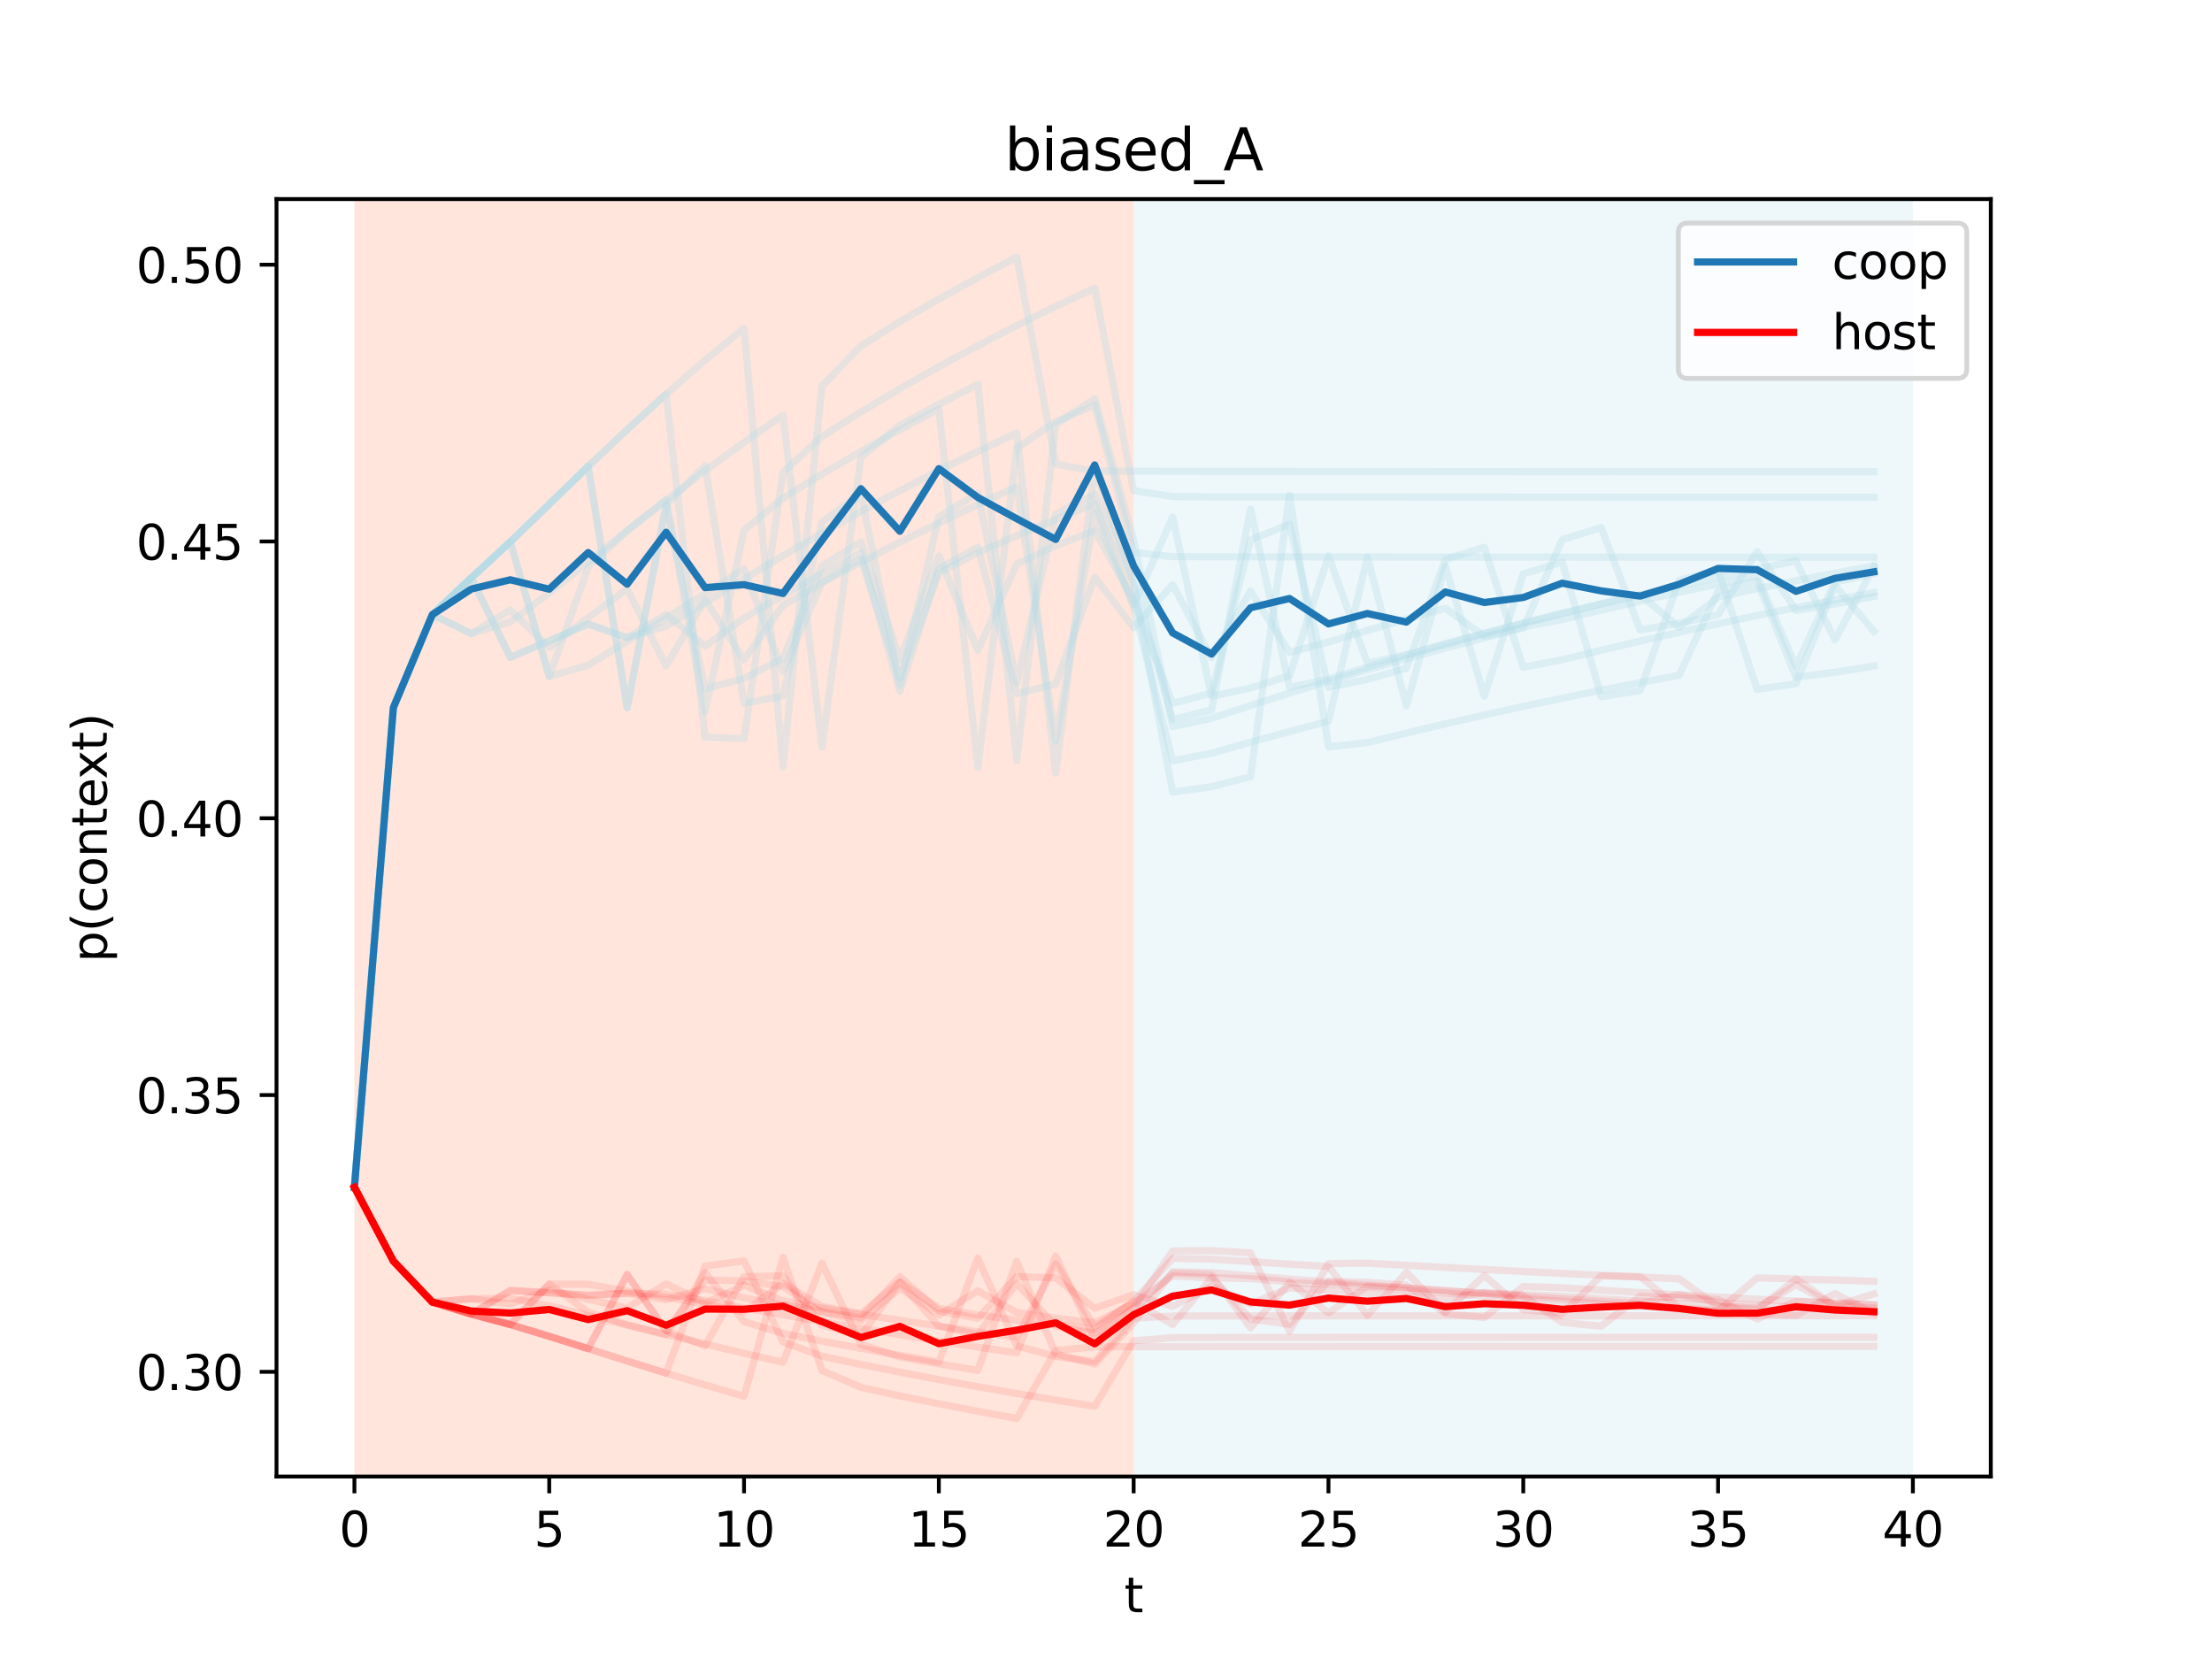 <?xml version="1.0" encoding="utf-8" standalone="no"?>
<!DOCTYPE svg PUBLIC "-//W3C//DTD SVG 1.1//EN"
  "http://www.w3.org/Graphics/SVG/1.1/DTD/svg11.dtd">
<svg height="345.6pt" version="1.1" viewBox="0 0 460.8 345.6" width="460.8pt" xmlns="http://www.w3.org/2000/svg" xmlns:xlink="http://www.w3.org/1999/xlink">
 <defs>
  <style type="text/css">*{stroke-linecap:butt;stroke-linejoin:round;}</style>
 </defs>
 <g id="figure_1">
  <g id="patch_1">
   <path d="M 0 345.6 
L 460.8 345.6 
L 460.8 0 
L 0 0 
z
" style="fill:#ffffff;"/>
  </g>
  <g id="axes_1">
   <g id="patch_2">
    <path d="M 57.6 307.584 
L 414.72 307.584 
L 414.72 41.472 
L 57.6 41.472 
z
" style="fill:#ffffff;"/>
   </g>
   <g id="patch_3">
    <path clip-path="url(#p79b28ea361)" d="M 73.833 307.584 
L 73.833 41.472 
L 236.16 41.472 
L 236.16 307.584 
z
" style="fill:#ff7f50;opacity:0.2;"/>
   </g>
   <g id="patch_4">
    <path clip-path="url(#p79b28ea361)" d="M 236.16 307.584 
L 236.16 41.472 
L 398.487 41.472 
L 398.487 307.584 
z
" style="fill:#add8e6;opacity:0.2;"/>
   </g>
   <g id="matplotlib.axis_1">
    <g id="xtick_1">
     <g id="line2d_1">
      <defs>
       <path d="M 0 0 
L 0 3.5 
" id="mce3bf2ffc1" style="stroke:#000000;stroke-width:0.8;"/>
      </defs>
      <g>
       <use style="stroke:#000000;stroke-width:0.8;" x="73.833" xlink:href="#mce3bf2ffc1" y="307.584"/>
      </g>
     </g>
     <g id="text_1">
      <!-- 0 -->
      <g transform="translate(70.651 322.182)scale(0.1 -0.1)">
       <defs>
        <path d="M 2034 4250 
Q 1547 4250 1301 3770 
Q 1056 3291 1056 2328 
Q 1056 1369 1301 889 
Q 1547 409 2034 409 
Q 2525 409 2770 889 
Q 3016 1369 3016 2328 
Q 3016 3291 2770 3770 
Q 2525 4250 2034 4250 
z
M 2034 4750 
Q 2819 4750 3233 4129 
Q 3647 3509 3647 2328 
Q 3647 1150 3233 529 
Q 2819 -91 2034 -91 
Q 1250 -91 836 529 
Q 422 1150 422 2328 
Q 422 3509 836 4129 
Q 1250 4750 2034 4750 
z
" id="DejaVuSans-30" transform="scale(0.016)"/>
       </defs>
       <use xlink:href="#DejaVuSans-30"/>
      </g>
     </g>
    </g>
    <g id="xtick_2">
     <g id="line2d_2">
      <g>
       <use style="stroke:#000000;stroke-width:0.8;" x="114.415" xlink:href="#mce3bf2ffc1" y="307.584"/>
      </g>
     </g>
     <g id="text_2">
      <!-- 5 -->
      <g transform="translate(111.233 322.182)scale(0.1 -0.1)">
       <defs>
        <path d="M 691 4666 
L 3169 4666 
L 3169 4134 
L 1269 4134 
L 1269 2991 
Q 1406 3038 1543 3061 
Q 1681 3084 1819 3084 
Q 2600 3084 3056 2656 
Q 3513 2228 3513 1497 
Q 3513 744 3044 326 
Q 2575 -91 1722 -91 
Q 1428 -91 1123 -41 
Q 819 9 494 109 
L 494 744 
Q 775 591 1075 516 
Q 1375 441 1709 441 
Q 2250 441 2565 725 
Q 2881 1009 2881 1497 
Q 2881 1984 2565 2268 
Q 2250 2553 1709 2553 
Q 1456 2553 1204 2497 
Q 953 2441 691 2322 
L 691 4666 
z
" id="DejaVuSans-35" transform="scale(0.016)"/>
       </defs>
       <use xlink:href="#DejaVuSans-35"/>
      </g>
     </g>
    </g>
    <g id="xtick_3">
     <g id="line2d_3">
      <g>
       <use style="stroke:#000000;stroke-width:0.8;" x="154.996" xlink:href="#mce3bf2ffc1" y="307.584"/>
      </g>
     </g>
     <g id="text_3">
      <!-- 10 -->
      <g transform="translate(148.634 322.182)scale(0.1 -0.1)">
       <defs>
        <path d="M 794 531 
L 1825 531 
L 1825 4091 
L 703 3866 
L 703 4441 
L 1819 4666 
L 2450 4666 
L 2450 531 
L 3481 531 
L 3481 0 
L 794 0 
L 794 531 
z
" id="DejaVuSans-31" transform="scale(0.016)"/>
       </defs>
       <use xlink:href="#DejaVuSans-31"/>
       <use x="63.623" xlink:href="#DejaVuSans-30"/>
      </g>
     </g>
    </g>
    <g id="xtick_4">
     <g id="line2d_4">
      <g>
       <use style="stroke:#000000;stroke-width:0.8;" x="195.578" xlink:href="#mce3bf2ffc1" y="307.584"/>
      </g>
     </g>
     <g id="text_4">
      <!-- 15 -->
      <g transform="translate(189.216 322.182)scale(0.1 -0.1)">
       <use xlink:href="#DejaVuSans-31"/>
       <use x="63.623" xlink:href="#DejaVuSans-35"/>
      </g>
     </g>
    </g>
    <g id="xtick_5">
     <g id="line2d_5">
      <g>
       <use style="stroke:#000000;stroke-width:0.8;" x="236.16" xlink:href="#mce3bf2ffc1" y="307.584"/>
      </g>
     </g>
     <g id="text_5">
      <!-- 20 -->
      <g transform="translate(229.798 322.182)scale(0.1 -0.1)">
       <defs>
        <path d="M 1228 531 
L 3431 531 
L 3431 0 
L 469 0 
L 469 531 
Q 828 903 1448 1529 
Q 2069 2156 2228 2338 
Q 2531 2678 2651 2914 
Q 2772 3150 2772 3378 
Q 2772 3750 2511 3984 
Q 2250 4219 1831 4219 
Q 1534 4219 1204 4116 
Q 875 4013 500 3803 
L 500 4441 
Q 881 4594 1212 4672 
Q 1544 4750 1819 4750 
Q 2544 4750 2975 4387 
Q 3406 4025 3406 3419 
Q 3406 3131 3298 2873 
Q 3191 2616 2906 2266 
Q 2828 2175 2409 1742 
Q 1991 1309 1228 531 
z
" id="DejaVuSans-32" transform="scale(0.016)"/>
       </defs>
       <use xlink:href="#DejaVuSans-32"/>
       <use x="63.623" xlink:href="#DejaVuSans-30"/>
      </g>
     </g>
    </g>
    <g id="xtick_6">
     <g id="line2d_6">
      <g>
       <use style="stroke:#000000;stroke-width:0.8;" x="276.742" xlink:href="#mce3bf2ffc1" y="307.584"/>
      </g>
     </g>
     <g id="text_6">
      <!-- 25 -->
      <g transform="translate(270.379 322.182)scale(0.1 -0.1)">
       <use xlink:href="#DejaVuSans-32"/>
       <use x="63.623" xlink:href="#DejaVuSans-35"/>
      </g>
     </g>
    </g>
    <g id="xtick_7">
     <g id="line2d_7">
      <g>
       <use style="stroke:#000000;stroke-width:0.8;" x="317.324" xlink:href="#mce3bf2ffc1" y="307.584"/>
      </g>
     </g>
     <g id="text_7">
      <!-- 30 -->
      <g transform="translate(310.961 322.182)scale(0.1 -0.1)">
       <defs>
        <path d="M 2597 2516 
Q 3050 2419 3304 2112 
Q 3559 1806 3559 1356 
Q 3559 666 3084 287 
Q 2609 -91 1734 -91 
Q 1441 -91 1130 -33 
Q 819 25 488 141 
L 488 750 
Q 750 597 1062 519 
Q 1375 441 1716 441 
Q 2309 441 2620 675 
Q 2931 909 2931 1356 
Q 2931 1769 2642 2001 
Q 2353 2234 1838 2234 
L 1294 2234 
L 1294 2753 
L 1863 2753 
Q 2328 2753 2575 2939 
Q 2822 3125 2822 3475 
Q 2822 3834 2567 4026 
Q 2313 4219 1838 4219 
Q 1578 4219 1281 4162 
Q 984 4106 628 3988 
L 628 4550 
Q 988 4650 1302 4700 
Q 1616 4750 1894 4750 
Q 2613 4750 3031 4423 
Q 3450 4097 3450 3541 
Q 3450 3153 3228 2886 
Q 3006 2619 2597 2516 
z
" id="DejaVuSans-33" transform="scale(0.016)"/>
       </defs>
       <use xlink:href="#DejaVuSans-33"/>
       <use x="63.623" xlink:href="#DejaVuSans-30"/>
      </g>
     </g>
    </g>
    <g id="xtick_8">
     <g id="line2d_8">
      <g>
       <use style="stroke:#000000;stroke-width:0.8;" x="357.905" xlink:href="#mce3bf2ffc1" y="307.584"/>
      </g>
     </g>
     <g id="text_8">
      <!-- 35 -->
      <g transform="translate(351.543 322.182)scale(0.1 -0.1)">
       <use xlink:href="#DejaVuSans-33"/>
       <use x="63.623" xlink:href="#DejaVuSans-35"/>
      </g>
     </g>
    </g>
    <g id="xtick_9">
     <g id="line2d_9">
      <g>
       <use style="stroke:#000000;stroke-width:0.8;" x="398.487" xlink:href="#mce3bf2ffc1" y="307.584"/>
      </g>
     </g>
     <g id="text_9">
      <!-- 40 -->
      <g transform="translate(392.125 322.182)scale(0.1 -0.1)">
       <defs>
        <path d="M 2419 4116 
L 825 1625 
L 2419 1625 
L 2419 4116 
z
M 2253 4666 
L 3047 4666 
L 3047 1625 
L 3713 1625 
L 3713 1100 
L 3047 1100 
L 3047 0 
L 2419 0 
L 2419 1100 
L 313 1100 
L 313 1709 
L 2253 4666 
z
" id="DejaVuSans-34" transform="scale(0.016)"/>
       </defs>
       <use xlink:href="#DejaVuSans-34"/>
       <use x="63.623" xlink:href="#DejaVuSans-30"/>
      </g>
     </g>
    </g>
    <g id="text_10">
     <!-- t -->
     <g transform="translate(234.2 335.861)scale(0.1 -0.1)">
      <defs>
       <path d="M 1172 4494 
L 1172 3500 
L 2356 3500 
L 2356 3053 
L 1172 3053 
L 1172 1153 
Q 1172 725 1289 603 
Q 1406 481 1766 481 
L 2356 481 
L 2356 0 
L 1766 0 
Q 1100 0 847 248 
Q 594 497 594 1153 
L 594 3053 
L 172 3053 
L 172 3500 
L 594 3500 
L 594 4494 
L 1172 4494 
z
" id="DejaVuSans-74" transform="scale(0.016)"/>
      </defs>
      <use xlink:href="#DejaVuSans-74"/>
     </g>
    </g>
   </g>
   <g id="matplotlib.axis_2">
    <g id="ytick_1">
     <g id="line2d_10">
      <defs>
       <path d="M 0 0 
L -3.5 0 
" id="m1ed8795528" style="stroke:#000000;stroke-width:0.8;"/>
      </defs>
      <g>
       <use style="stroke:#000000;stroke-width:0.8;" x="57.6" xlink:href="#m1ed8795528" y="285.772"/>
      </g>
     </g>
     <g id="text_11">
      <!-- 0.30 -->
      <g transform="translate(28.334 289.572)scale(0.1 -0.1)">
       <defs>
        <path d="M 684 794 
L 1344 794 
L 1344 0 
L 684 0 
L 684 794 
z
" id="DejaVuSans-2e" transform="scale(0.016)"/>
       </defs>
       <use xlink:href="#DejaVuSans-30"/>
       <use x="63.623" xlink:href="#DejaVuSans-2e"/>
       <use x="95.41" xlink:href="#DejaVuSans-33"/>
       <use x="159.033" xlink:href="#DejaVuSans-30"/>
      </g>
     </g>
    </g>
    <g id="ytick_2">
     <g id="line2d_11">
      <g>
       <use style="stroke:#000000;stroke-width:0.8;" x="57.6" xlink:href="#m1ed8795528" y="228.116"/>
      </g>
     </g>
     <g id="text_12">
      <!-- 0.35 -->
      <g transform="translate(28.334 231.915)scale(0.1 -0.1)">
       <use xlink:href="#DejaVuSans-30"/>
       <use x="63.623" xlink:href="#DejaVuSans-2e"/>
       <use x="95.41" xlink:href="#DejaVuSans-33"/>
       <use x="159.033" xlink:href="#DejaVuSans-35"/>
      </g>
     </g>
    </g>
    <g id="ytick_3">
     <g id="line2d_12">
      <g>
       <use style="stroke:#000000;stroke-width:0.8;" x="57.6" xlink:href="#m1ed8795528" y="170.459"/>
      </g>
     </g>
     <g id="text_13">
      <!-- 0.40 -->
      <g transform="translate(28.334 174.258)scale(0.1 -0.1)">
       <use xlink:href="#DejaVuSans-30"/>
       <use x="63.623" xlink:href="#DejaVuSans-2e"/>
       <use x="95.41" xlink:href="#DejaVuSans-34"/>
       <use x="159.033" xlink:href="#DejaVuSans-30"/>
      </g>
     </g>
    </g>
    <g id="ytick_4">
     <g id="line2d_13">
      <g>
       <use style="stroke:#000000;stroke-width:0.8;" x="57.6" xlink:href="#m1ed8795528" y="112.802"/>
      </g>
     </g>
     <g id="text_14">
      <!-- 0.45 -->
      <g transform="translate(28.334 116.601)scale(0.1 -0.1)">
       <use xlink:href="#DejaVuSans-30"/>
       <use x="63.623" xlink:href="#DejaVuSans-2e"/>
       <use x="95.41" xlink:href="#DejaVuSans-34"/>
       <use x="159.033" xlink:href="#DejaVuSans-35"/>
      </g>
     </g>
    </g>
    <g id="ytick_5">
     <g id="line2d_14">
      <g>
       <use style="stroke:#000000;stroke-width:0.8;" x="57.6" xlink:href="#m1ed8795528" y="55.145"/>
      </g>
     </g>
     <g id="text_15">
      <!-- 0.50 -->
      <g transform="translate(28.334 58.945)scale(0.1 -0.1)">
       <use xlink:href="#DejaVuSans-30"/>
       <use x="63.623" xlink:href="#DejaVuSans-2e"/>
       <use x="95.41" xlink:href="#DejaVuSans-35"/>
       <use x="159.033" xlink:href="#DejaVuSans-30"/>
      </g>
     </g>
    </g>
    <g id="text_16">
     <!-- p(context) -->
     <g transform="translate(22.255 200.45)rotate(-90)scale(0.1 -0.1)">
      <defs>
       <path d="M 1159 525 
L 1159 -1331 
L 581 -1331 
L 581 3500 
L 1159 3500 
L 1159 2969 
Q 1341 3281 1617 3432 
Q 1894 3584 2278 3584 
Q 2916 3584 3314 3078 
Q 3713 2572 3713 1747 
Q 3713 922 3314 415 
Q 2916 -91 2278 -91 
Q 1894 -91 1617 61 
Q 1341 213 1159 525 
z
M 3116 1747 
Q 3116 2381 2855 2742 
Q 2594 3103 2138 3103 
Q 1681 3103 1420 2742 
Q 1159 2381 1159 1747 
Q 1159 1113 1420 752 
Q 1681 391 2138 391 
Q 2594 391 2855 752 
Q 3116 1113 3116 1747 
z
" id="DejaVuSans-70" transform="scale(0.016)"/>
       <path d="M 1984 4856 
Q 1566 4138 1362 3434 
Q 1159 2731 1159 2009 
Q 1159 1288 1364 580 
Q 1569 -128 1984 -844 
L 1484 -844 
Q 1016 -109 783 600 
Q 550 1309 550 2009 
Q 550 2706 781 3412 
Q 1013 4119 1484 4856 
L 1984 4856 
z
" id="DejaVuSans-28" transform="scale(0.016)"/>
       <path d="M 3122 3366 
L 3122 2828 
Q 2878 2963 2633 3030 
Q 2388 3097 2138 3097 
Q 1578 3097 1268 2742 
Q 959 2388 959 1747 
Q 959 1106 1268 751 
Q 1578 397 2138 397 
Q 2388 397 2633 464 
Q 2878 531 3122 666 
L 3122 134 
Q 2881 22 2623 -34 
Q 2366 -91 2075 -91 
Q 1284 -91 818 406 
Q 353 903 353 1747 
Q 353 2603 823 3093 
Q 1294 3584 2113 3584 
Q 2378 3584 2631 3529 
Q 2884 3475 3122 3366 
z
" id="DejaVuSans-63" transform="scale(0.016)"/>
       <path d="M 1959 3097 
Q 1497 3097 1228 2736 
Q 959 2375 959 1747 
Q 959 1119 1226 758 
Q 1494 397 1959 397 
Q 2419 397 2687 759 
Q 2956 1122 2956 1747 
Q 2956 2369 2687 2733 
Q 2419 3097 1959 3097 
z
M 1959 3584 
Q 2709 3584 3137 3096 
Q 3566 2609 3566 1747 
Q 3566 888 3137 398 
Q 2709 -91 1959 -91 
Q 1206 -91 779 398 
Q 353 888 353 1747 
Q 353 2609 779 3096 
Q 1206 3584 1959 3584 
z
" id="DejaVuSans-6f" transform="scale(0.016)"/>
       <path d="M 3513 2113 
L 3513 0 
L 2938 0 
L 2938 2094 
Q 2938 2591 2744 2837 
Q 2550 3084 2163 3084 
Q 1697 3084 1428 2787 
Q 1159 2491 1159 1978 
L 1159 0 
L 581 0 
L 581 3500 
L 1159 3500 
L 1159 2956 
Q 1366 3272 1645 3428 
Q 1925 3584 2291 3584 
Q 2894 3584 3203 3211 
Q 3513 2838 3513 2113 
z
" id="DejaVuSans-6e" transform="scale(0.016)"/>
       <path d="M 3597 1894 
L 3597 1613 
L 953 1613 
Q 991 1019 1311 708 
Q 1631 397 2203 397 
Q 2534 397 2845 478 
Q 3156 559 3463 722 
L 3463 178 
Q 3153 47 2828 -22 
Q 2503 -91 2169 -91 
Q 1331 -91 842 396 
Q 353 884 353 1716 
Q 353 2575 817 3079 
Q 1281 3584 2069 3584 
Q 2775 3584 3186 3129 
Q 3597 2675 3597 1894 
z
M 3022 2063 
Q 3016 2534 2758 2815 
Q 2500 3097 2075 3097 
Q 1594 3097 1305 2825 
Q 1016 2553 972 2059 
L 3022 2063 
z
" id="DejaVuSans-65" transform="scale(0.016)"/>
       <path d="M 3513 3500 
L 2247 1797 
L 3578 0 
L 2900 0 
L 1881 1375 
L 863 0 
L 184 0 
L 1544 1831 
L 300 3500 
L 978 3500 
L 1906 2253 
L 2834 3500 
L 3513 3500 
z
" id="DejaVuSans-78" transform="scale(0.016)"/>
       <path d="M 513 4856 
L 1013 4856 
Q 1481 4119 1714 3412 
Q 1947 2706 1947 2009 
Q 1947 1309 1714 600 
Q 1481 -109 1013 -844 
L 513 -844 
Q 928 -128 1133 580 
Q 1338 1288 1338 2009 
Q 1338 2731 1133 3434 
Q 928 4138 513 4856 
z
" id="DejaVuSans-29" transform="scale(0.016)"/>
      </defs>
      <use xlink:href="#DejaVuSans-70"/>
      <use x="63.477" xlink:href="#DejaVuSans-28"/>
      <use x="102.49" xlink:href="#DejaVuSans-63"/>
      <use x="157.471" xlink:href="#DejaVuSans-6f"/>
      <use x="218.652" xlink:href="#DejaVuSans-6e"/>
      <use x="282.031" xlink:href="#DejaVuSans-74"/>
      <use x="321.24" xlink:href="#DejaVuSans-65"/>
      <use x="381.014" xlink:href="#DejaVuSans-78"/>
      <use x="440.193" xlink:href="#DejaVuSans-74"/>
      <use x="479.402" xlink:href="#DejaVuSans-29"/>
     </g>
    </g>
   </g>
   <g id="line2d_15">
    <path clip-path="url(#p79b28ea361)" d="M 73.833 247.334 
L 81.949 147.396 
L 90.065 128.04 
L 98.182 120.385 
L 106.298 112.885 
L 114.415 105.022 
L 122.531 97.154 
L 130.647 147.458 
L 138.764 105.185 
L 146.88 97.032 
L 154.996 146.505 
L 163.113 144.982 
L 171.229 108.733 
L 179.345 102.891 
L 187.462 142.715 
L 195.578 107.644 
L 203.695 102.789 
L 211.811 142.23 
L 219.927 107.122 
L 228.044 102.985 
L 236.16 121.269 
L 244.276 149.894 
L 252.393 147.908 
L 260.509 106.048 
L 268.625 143.177 
L 276.742 141.463 
L 284.858 138.986 
L 292.975 136.583 
L 301.091 134.268 
L 309.207 132.038 
L 317.324 129.889 
L 325.44 127.817 
L 333.556 125.819 
L 341.673 123.893 
L 349.789 122.035 
L 357.905 120.243 
L 366.022 118.513 
L 374.138 116.843 
L 382.255 133.318 
L 390.371 118.008 
" style="fill:none;stroke:#add8e6;stroke-linecap:square;stroke-opacity:0.3;stroke-width:1.5;"/>
   </g>
   <g id="line2d_16">
    <path clip-path="url(#p79b28ea361)" d="M 73.833 247.334 
L 81.949 147.396 
L 90.065 128.04 
L 98.182 120.385 
L 106.298 112.885 
L 114.415 105.022 
L 122.531 97.154 
L 130.647 147.458 
L 138.764 105.185 
L 146.88 143.492 
L 154.996 141.331 
L 163.113 137.169 
L 171.229 117.863 
L 179.345 112.88 
L 187.462 137.461 
L 195.578 115.805 
L 203.695 135.462 
L 211.811 117.47 
L 219.927 113.711 
L 228.044 110.5 
L 236.16 125.084 
L 244.276 146.527 
L 252.393 144.374 
L 260.509 112.475 
L 268.625 109.189 
L 276.742 143.178 
L 284.858 141.519 
L 292.975 139.204 
L 301.091 116.559 
L 309.207 114.008 
L 317.324 139 
L 325.44 137.429 
L 333.556 135.458 
L 341.673 133.551 
L 349.789 131.711 
L 357.905 129.936 
L 366.022 128.223 
L 374.138 126.569 
L 382.255 124.973 
L 390.371 123.431 
" style="fill:none;stroke:#add8e6;stroke-linecap:square;stroke-opacity:0.3;stroke-width:1.5;"/>
   </g>
   <g id="line2d_17">
    <path clip-path="url(#p79b28ea361)" d="M 73.833 247.334 
L 81.949 147.396 
L 90.065 128.04 
L 98.182 120.385 
L 106.298 112.885 
L 114.415 140.911 
L 122.531 118.159 
L 130.647 110.581 
L 138.764 104.189 
L 146.88 98.052 
L 154.996 92.147 
L 163.113 86.488 
L 171.229 155.635 
L 179.345 95.252 
L 187.462 88.59 
L 195.578 84.208 
L 203.695 80.091 
L 211.811 158.478 
L 219.927 88.443 
L 228.044 83.042 
L 236.16 112.502 
L 244.276 151.358 
L 252.393 149.626 
L 260.509 146.971 
L 268.625 144.393 
L 276.742 141.912 
L 284.858 139.524 
L 292.975 137.224 
L 301.091 135.01 
L 309.207 132.877 
L 317.324 130.823 
L 325.44 112.41 
L 333.556 109.911 
L 341.673 131.232 
L 349.789 129.827 
L 357.905 128.085 
L 366.022 114.897 
L 374.138 127.174 
L 382.255 125.795 
L 390.371 124.254 
" style="fill:none;stroke:#add8e6;stroke-linecap:square;stroke-opacity:0.3;stroke-width:1.5;"/>
   </g>
   <g id="line2d_18">
    <path clip-path="url(#p79b28ea361)" d="M 73.833 247.334 
L 81.949 147.396 
L 90.065 128.04 
L 98.182 120.385 
L 106.298 112.885 
L 114.415 140.911 
L 122.531 138.56 
L 130.647 133.582 
L 138.764 128.758 
L 146.88 123.603 
L 154.996 118.522 
L 163.113 139.898 
L 171.229 121.272 
L 179.345 116.415 
L 187.462 141.297 
L 195.578 119.346 
L 203.695 115.105 
L 211.811 111.577 
L 219.927 108.199 
L 228.044 104.953 
L 236.16 126.051 
L 244.276 107.716 
L 252.393 145.07 
L 260.509 143.323 
L 268.625 140.771 
L 276.742 115.813 
L 284.858 138.203 
L 292.975 136.341 
L 301.091 134.077 
L 309.207 131.886 
L 317.324 129.775 
L 325.44 127.739 
L 333.556 125.777 
L 341.673 123.885 
L 349.789 130.698 
L 357.905 124.407 
L 366.022 122.633 
L 374.138 120.987 
L 382.255 119.398 
L 390.371 117.864 
" style="fill:none;stroke:#add8e6;stroke-linecap:square;stroke-opacity:0.3;stroke-width:1.5;"/>
   </g>
   <g id="line2d_19">
    <path clip-path="url(#p79b28ea361)" d="M 73.833 247.334 
L 81.949 147.396 
L 90.065 128.04 
L 98.182 131.991 
L 106.298 127.071 
L 114.415 134.903 
L 122.531 128.646 
L 130.647 122.707 
L 138.764 138.679 
L 146.88 124.934 
L 154.996 137.478 
L 163.113 126.105 
L 171.229 121.393 
L 179.345 117.091 
L 187.462 112.944 
L 195.578 108.947 
L 203.695 105.104 
L 211.811 101.412 
L 219.927 154.355 
L 228.044 106.837 
L 236.16 126.346 
L 244.276 158.486 
L 252.393 156.903 
L 260.509 154.609 
L 268.625 152.382 
L 276.742 150.237 
L 284.858 116.031 
L 292.975 147.032 
L 301.091 117.905 
L 309.207 145.038 
L 317.324 119.531 
L 325.44 117.097 
L 333.556 145.127 
L 341.673 143.861 
L 349.789 120.868 
L 357.905 118.78 
L 366.022 143.609 
L 374.138 142.436 
L 382.255 121.977 
L 390.371 131.504 
" style="fill:none;stroke:#add8e6;stroke-linecap:square;stroke-opacity:0.3;stroke-width:1.5;"/>
   </g>
   <g id="line2d_20">
    <path clip-path="url(#p79b28ea361)" d="M 73.833 247.334 
L 81.949 147.396 
L 90.065 128.04 
L 98.182 120.385 
L 106.298 112.885 
L 114.415 105.022 
L 122.531 97.154 
L 130.647 89.485 
L 138.764 82.105 
L 146.88 75.053 
L 154.996 68.341 
L 163.113 159.728 
L 171.229 80.418 
L 179.345 72.066 
L 187.462 67.005 
L 195.578 62.299 
L 203.695 57.825 
L 211.811 53.568 
L 219.927 96.686 
L 228.044 98.117 
L 236.16 98.175 
L 244.276 98.191 
L 252.393 98.203 
L 260.509 98.214 
L 268.625 98.223 
L 276.742 98.232 
L 284.858 98.239 
L 292.975 98.246 
L 301.091 98.252 
L 309.207 98.258 
L 317.324 98.262 
L 325.44 98.267 
L 333.556 98.271 
L 341.673 98.275 
L 349.789 98.278 
L 357.905 98.281 
L 366.022 98.284 
L 374.138 98.287 
L 382.255 98.289 
L 390.371 98.291 
" style="fill:none;stroke:#add8e6;stroke-linecap:square;stroke-opacity:0.3;stroke-width:1.5;"/>
   </g>
   <g id="line2d_21">
    <path clip-path="url(#p79b28ea361)" d="M 73.833 247.334 
L 81.949 147.396 
L 90.065 128.04 
L 98.182 120.385 
L 106.298 112.885 
L 114.415 105.022 
L 122.531 97.154 
L 130.647 89.485 
L 138.764 82.105 
L 146.88 153.567 
L 154.996 153.882 
L 163.113 98.395 
L 171.229 90.92 
L 179.345 85.802 
L 187.462 80.988 
L 195.578 76.391 
L 203.695 72.002 
L 211.811 67.816 
L 219.927 63.823 
L 228.044 60.015 
L 236.16 102.2 
L 244.276 103.455 
L 252.393 103.501 
L 260.509 103.512 
L 268.625 103.522 
L 276.742 103.53 
L 284.858 103.537 
L 292.975 103.544 
L 301.091 103.55 
L 309.207 103.555 
L 317.324 103.56 
L 325.44 103.565 
L 333.556 103.569 
L 341.673 103.572 
L 349.789 103.576 
L 357.905 103.579 
L 366.022 103.581 
L 374.138 103.584 
L 382.255 103.586 
L 390.371 103.589 
" style="fill:none;stroke:#add8e6;stroke-linecap:square;stroke-opacity:0.3;stroke-width:1.5;"/>
   </g>
   <g id="line2d_22">
    <path clip-path="url(#p79b28ea361)" d="M 73.833 247.334 
L 81.949 147.396 
L 90.065 128.04 
L 98.182 120.385 
L 106.298 136.946 
L 114.415 133.497 
L 122.531 129.991 
L 130.647 132.844 
L 138.764 128.013 
L 146.88 134.579 
L 154.996 128.742 
L 163.113 124.027 
L 171.229 119.478 
L 179.345 115.071 
L 187.462 143.995 
L 195.578 118.424 
L 203.695 113.995 
L 211.811 144.53 
L 219.927 142.454 
L 228.044 120.263 
L 236.16 130.74 
L 244.276 121.805 
L 252.393 137.034 
L 260.509 123.133 
L 268.625 135.931 
L 276.742 133.741 
L 284.858 131.322 
L 292.975 128.984 
L 301.091 126.732 
L 309.207 132.51 
L 317.324 130.603 
L 325.44 129.056 
L 333.556 127.108 
L 341.673 125.222 
L 349.789 123.403 
L 357.905 121.647 
L 366.022 119.953 
L 374.138 138.86 
L 382.255 121.265 
L 390.371 119.515 
" style="fill:none;stroke:#add8e6;stroke-linecap:square;stroke-opacity:0.3;stroke-width:1.5;"/>
   </g>
   <g id="line2d_23">
    <path clip-path="url(#p79b28ea361)" d="M 73.833 247.334 
L 81.949 147.396 
L 90.065 128.04 
L 98.182 120.385 
L 106.298 136.946 
L 114.415 133.497 
L 122.531 129.991 
L 130.647 132.844 
L 138.764 130.444 
L 146.88 125.541 
L 154.996 120.587 
L 163.113 115.753 
L 171.229 111.069 
L 179.345 106.551 
L 187.462 102.205 
L 195.578 98.033 
L 203.695 94.034 
L 211.811 90.205 
L 219.927 161.068 
L 228.044 97.398 
L 236.16 121.705 
L 244.276 165.01 
L 252.393 163.896 
L 260.509 161.798 
L 268.625 103.167 
L 276.742 155.599 
L 284.858 154.686 
L 292.975 152.712 
L 301.091 150.79 
L 309.207 148.94 
L 317.324 147.159 
L 325.44 145.443 
L 333.556 143.79 
L 341.673 142.197 
L 349.789 140.661 
L 357.905 123.124 
L 366.022 120.962 
L 374.138 141.077 
L 382.255 140.042 
L 390.371 138.727 
" style="fill:none;stroke:#add8e6;stroke-linecap:square;stroke-opacity:0.3;stroke-width:1.5;"/>
   </g>
   <g id="line2d_24">
    <path clip-path="url(#p79b28ea361)" d="M 73.833 247.334 
L 81.949 147.396 
L 90.065 128.04 
L 98.182 131.991 
L 106.298 129.539 
L 114.415 123.557 
L 122.531 117.044 
L 130.647 110.509 
L 138.764 104.104 
L 146.88 148.278 
L 154.996 110.426 
L 163.113 103.782 
L 171.229 98.787 
L 179.345 94.05 
L 187.462 89.517 
L 195.578 85.181 
L 203.695 159.862 
L 211.811 93.336 
L 219.927 87.833 
L 228.044 84.387 
L 236.16 115.088 
L 244.276 115.959 
L 252.393 115.992 
L 260.509 116.003 
L 268.625 116.012 
L 276.742 116.02 
L 284.858 116.026 
L 292.975 116.033 
L 301.091 116.038 
L 309.207 116.043 
L 317.324 116.048 
L 325.44 116.052 
L 333.556 116.056 
L 341.673 116.059 
L 349.789 116.062 
L 357.905 116.065 
L 366.022 116.068 
L 374.138 116.07 
L 382.255 116.072 
L 390.371 116.075 
" style="fill:none;stroke:#add8e6;stroke-linecap:square;stroke-opacity:0.3;stroke-width:1.5;"/>
   </g>
   <g id="line2d_25">
    <path clip-path="url(#p79b28ea361)" d="M 73.833 247.334 
L 81.949 262.71 
L 90.065 271.259 
L 98.182 273.751 
L 106.298 275.93 
L 114.415 278.382 
L 122.531 280.951 
L 130.647 265.519 
L 138.764 277.274 
L 146.88 280.383 
L 154.996 265.941 
L 163.113 265.785 
L 171.229 276.047 
L 179.345 278.171 
L 187.462 267.093 
L 195.578 276.271 
L 203.695 277.992 
L 211.811 267.371 
L 219.927 276.318 
L 228.044 277.764 
L 236.16 272.812 
L 244.276 265.211 
L 252.393 265.534 
L 260.509 276.618 
L 268.625 267.216 
L 276.742 267.457 
L 284.858 268.101 
L 292.975 268.734 
L 301.091 269.348 
L 309.207 269.941 
L 317.324 270.514 
L 325.44 271.069 
L 333.556 271.606 
L 341.673 272.125 
L 349.789 272.628 
L 357.905 273.114 
L 366.022 273.584 
L 374.138 274.04 
L 382.255 269.473 
L 390.371 273.622 
" style="fill:none;stroke:#ff0000;stroke-linecap:square;stroke-opacity:0.1;stroke-width:1.5;"/>
   </g>
   <g id="line2d_26">
    <path clip-path="url(#p79b28ea361)" d="M 73.833 247.334 
L 81.949 262.71 
L 90.065 271.259 
L 98.182 273.751 
L 106.298 275.93 
L 114.415 278.382 
L 122.531 280.951 
L 130.647 265.519 
L 138.764 277.274 
L 146.88 266.684 
L 154.996 266.818 
L 163.113 267.999 
L 171.229 273.444 
L 179.345 275.103 
L 187.462 268.313 
L 195.578 273.944 
L 203.695 268.91 
L 211.811 273.411 
L 219.927 274.611 
L 228.044 275.561 
L 236.16 271.593 
L 244.276 265.809 
L 252.393 266.217 
L 260.509 274.78 
L 268.625 275.896 
L 276.742 266.899 
L 284.858 267.131 
L 292.975 267.72 
L 301.091 273.653 
L 309.207 274.463 
L 317.324 267.994 
L 325.44 268.271 
L 333.556 268.771 
L 341.673 269.261 
L 349.789 269.735 
L 357.905 270.193 
L 366.022 270.637 
L 374.138 271.067 
L 382.255 271.483 
L 390.371 271.886 
" style="fill:none;stroke:#ff0000;stroke-linecap:square;stroke-opacity:0.1;stroke-width:1.5;"/>
   </g>
   <g id="line2d_27">
    <path clip-path="url(#p79b28ea361)" d="M 73.833 247.334 
L 81.949 262.71 
L 90.065 271.259 
L 98.182 273.751 
L 106.298 275.93 
L 114.415 267.504 
L 122.531 273.321 
L 130.647 275.946 
L 138.764 278.007 
L 146.88 279.991 
L 154.996 281.925 
L 163.113 283.799 
L 171.229 263.157 
L 179.345 280.053 
L 187.462 282.678 
L 195.578 284.129 
L 203.695 285.474 
L 211.811 262.734 
L 219.927 282.05 
L 228.044 284.195 
L 236.16 275.563 
L 244.276 264.912 
L 252.393 265.109 
L 260.509 265.778 
L 268.625 266.438 
L 276.742 267.075 
L 284.858 267.69 
L 292.975 268.283 
L 301.091 268.857 
L 309.207 269.411 
L 317.324 269.946 
L 325.44 275.487 
L 333.556 276.276 
L 341.673 270.034 
L 349.789 270.292 
L 357.905 270.739 
L 366.022 274.784 
L 374.138 271.1 
L 382.255 271.399 
L 390.371 271.797 
" style="fill:none;stroke:#ff0000;stroke-linecap:square;stroke-opacity:0.1;stroke-width:1.5;"/>
   </g>
   <g id="line2d_28">
    <path clip-path="url(#p79b28ea361)" d="M 73.833 247.334 
L 81.949 262.71 
L 90.065 271.259 
L 98.182 273.751 
L 106.298 275.93 
L 114.415 267.504 
L 122.531 267.539 
L 130.647 268.967 
L 138.764 270.185 
L 146.88 271.719 
L 154.996 273.256 
L 163.113 267.341 
L 171.229 272.122 
L 179.345 273.7 
L 187.462 267.014 
L 195.578 272.553 
L 203.695 273.935 
L 211.811 274.981 
L 219.927 275.982 
L 228.044 276.947 
L 236.16 271.064 
L 244.276 275.912 
L 252.393 266.151 
L 260.509 266.368 
L 268.625 267.02 
L 276.742 273.505 
L 284.858 267.934 
L 292.975 268.294 
L 301.091 268.882 
L 309.207 269.457 
L 317.324 270.013 
L 325.44 270.551 
L 333.556 271.071 
L 341.673 271.575 
L 349.789 269.659 
L 357.905 271.388 
L 366.022 271.876 
L 374.138 272.312 
L 382.255 272.734 
L 390.371 273.142 
" style="fill:none;stroke:#ff0000;stroke-linecap:square;stroke-opacity:0.1;stroke-width:1.5;"/>
   </g>
   <g id="line2d_29">
    <path clip-path="url(#p79b28ea361)" d="M 73.833 247.334 
L 81.949 262.71 
L 90.065 271.259 
L 98.182 270.556 
L 106.298 271.661 
L 114.415 268.674 
L 122.531 270.655 
L 130.647 272.501 
L 138.764 267.431 
L 146.88 271.459 
L 154.996 267.744 
L 163.113 271.01 
L 171.229 272.491 
L 179.345 273.788 
L 187.462 275.043 
L 195.578 276.259 
L 203.695 277.437 
L 211.811 278.574 
L 219.927 263.301 
L 228.044 276.387 
L 236.16 271.113 
L 244.276 262.168 
L 252.393 262.301 
L 260.509 262.827 
L 268.625 263.344 
L 276.742 263.844 
L 284.858 273.967 
L 292.975 265.066 
L 301.091 273.356 
L 309.207 265.698 
L 317.324 272.831 
L 325.44 273.616 
L 333.556 265.796 
L 341.673 265.952 
L 349.789 272.421 
L 357.905 273.079 
L 366.022 266.234 
L 374.138 266.395 
L 382.255 272.089 
L 390.371 269.523 
" style="fill:none;stroke:#ff0000;stroke-linecap:square;stroke-opacity:0.1;stroke-width:1.5;"/>
   </g>
   <g id="line2d_30">
    <path clip-path="url(#p79b28ea361)" d="M 73.833 247.334 
L 81.949 262.71 
L 90.065 271.259 
L 98.182 273.751 
L 106.298 275.93 
L 114.415 278.382 
L 122.531 280.951 
L 130.647 283.527 
L 138.764 286.055 
L 146.88 288.51 
L 154.996 290.878 
L 163.113 261.926 
L 171.229 285.497 
L 179.345 289.007 
L 187.462 290.795 
L 195.578 292.43 
L 203.695 293.993 
L 211.811 295.488 
L 219.927 281.33 
L 228.044 280.574 
L 236.16 280.539 
L 244.276 280.532 
L 252.393 280.527 
L 260.509 280.522 
L 268.625 280.518 
L 276.742 280.514 
L 284.858 280.511 
L 292.975 280.508 
L 301.091 280.505 
L 309.207 280.503 
L 317.324 280.501 
L 325.44 280.499 
L 333.556 280.497 
L 341.673 280.495 
L 349.789 280.494 
L 357.905 280.492 
L 366.022 280.491 
L 374.138 280.49 
L 382.255 280.489 
L 390.371 280.488 
" style="fill:none;stroke:#ff0000;stroke-linecap:square;stroke-opacity:0.1;stroke-width:1.5;"/>
   </g>
   <g id="line2d_31">
    <path clip-path="url(#p79b28ea361)" d="M 73.833 247.334 
L 81.949 262.71 
L 90.065 271.259 
L 98.182 273.751 
L 106.298 275.93 
L 114.415 278.382 
L 122.531 280.951 
L 130.647 283.527 
L 138.764 286.055 
L 146.88 263.732 
L 154.996 262.683 
L 163.113 279.549 
L 171.229 282.517 
L 179.345 284.244 
L 187.462 285.85 
L 195.578 287.394 
L 203.695 288.877 
L 211.811 290.301 
L 219.927 291.666 
L 228.044 292.974 
L 236.16 279.316 
L 244.276 278.652 
L 252.393 278.625 
L 260.509 278.619 
L 268.625 278.615 
L 276.742 278.612 
L 284.858 278.608 
L 292.975 278.605 
L 301.091 278.603 
L 309.207 278.6 
L 317.324 278.598 
L 325.44 278.596 
L 333.556 278.594 
L 341.673 278.593 
L 349.789 278.591 
L 357.905 278.59 
L 366.022 278.589 
L 374.138 278.588 
L 382.255 278.587 
L 390.371 278.586 
" style="fill:none;stroke:#ff0000;stroke-linecap:square;stroke-opacity:0.1;stroke-width:1.5;"/>
   </g>
   <g id="line2d_32">
    <path clip-path="url(#p79b28ea361)" d="M 73.833 247.334 
L 81.949 262.71 
L 90.065 271.259 
L 98.182 273.751 
L 106.298 268.825 
L 114.415 269.313 
L 122.531 269.833 
L 130.647 269.406 
L 138.764 270.761 
L 146.88 268.441 
L 154.996 270.376 
L 163.113 271.809 
L 171.229 273.183 
L 179.345 274.523 
L 187.462 265.931 
L 195.578 273.129 
L 203.695 274.628 
L 211.811 265.927 
L 219.927 266.208 
L 228.044 272.523 
L 236.16 269.715 
L 244.276 272.136 
L 252.393 267.975 
L 260.509 271.664 
L 268.625 268.305 
L 276.742 268.797 
L 284.858 269.435 
L 292.975 270.056 
L 301.091 270.657 
L 309.207 269.222 
L 317.324 269.684 
L 325.44 270.03 
L 333.556 270.537 
L 341.673 271.033 
L 349.789 271.512 
L 357.905 271.977 
L 366.022 272.426 
L 374.138 267.651 
L 382.255 271.973 
L 390.371 272.491 
" style="fill:none;stroke:#ff0000;stroke-linecap:square;stroke-opacity:0.1;stroke-width:1.5;"/>
   </g>
   <g id="line2d_33">
    <path clip-path="url(#p79b28ea361)" d="M 73.833 247.334 
L 81.949 262.71 
L 90.065 271.259 
L 98.182 273.751 
L 106.298 268.825 
L 114.415 269.313 
L 122.531 269.833 
L 130.647 269.406 
L 138.764 269.582 
L 146.88 270.977 
L 154.996 272.453 
L 163.113 273.909 
L 171.229 275.332 
L 179.345 276.717 
L 187.462 278.06 
L 195.578 279.359 
L 203.695 280.612 
L 211.811 281.82 
L 219.927 261.649 
L 228.044 278.914 
L 236.16 272.406 
L 244.276 260.602 
L 252.393 260.545 
L 260.509 260.997 
L 268.625 277.324 
L 276.742 263.243 
L 284.858 263.141 
L 292.975 263.587 
L 301.091 264.031 
L 309.207 264.46 
L 317.324 264.874 
L 325.44 265.274 
L 333.556 265.66 
L 341.673 266.032 
L 349.789 266.392 
L 357.905 272.165 
L 366.022 272.827 
L 374.138 266.496 
L 382.255 266.636 
L 390.371 266.939 
" style="fill:none;stroke:#ff0000;stroke-linecap:square;stroke-opacity:0.1;stroke-width:1.5;"/>
   </g>
   <g id="line2d_34">
    <path clip-path="url(#p79b28ea361)" d="M 73.833 247.334 
L 81.949 262.71 
L 90.065 271.259 
L 98.182 270.556 
L 106.298 270.414 
L 114.415 272.029 
L 122.531 273.999 
L 130.647 276.043 
L 138.764 278.085 
L 146.88 265.101 
L 154.996 275.334 
L 163.113 277.77 
L 171.229 279.374 
L 179.345 280.885 
L 187.462 282.343 
L 195.578 283.747 
L 203.695 262.073 
L 211.811 280.388 
L 219.927 282.555 
L 228.044 283.667 
L 236.16 274.612 
L 244.276 274.153 
L 252.393 274.133 
L 260.509 274.128 
L 268.625 274.124 
L 276.742 274.12 
L 284.858 274.117 
L 292.975 274.114 
L 301.091 274.112 
L 309.207 274.109 
L 317.324 274.107 
L 325.44 274.105 
L 333.556 274.104 
L 341.673 274.102 
L 349.789 274.101 
L 357.905 274.099 
L 366.022 274.098 
L 374.138 274.097 
L 382.255 274.096 
L 390.371 274.095 
" style="fill:none;stroke:#ff0000;stroke-linecap:square;stroke-opacity:0.1;stroke-width:1.5;"/>
   </g>
   <g id="line2d_35">
    <path clip-path="url(#p79b28ea361)" d="M 73.833 247.334 
L 81.949 147.396 
L 90.065 128.04 
L 98.182 122.706 
L 106.298 120.781 
L 114.415 122.736 
L 122.531 115.101 
L 130.647 121.695 
L 138.764 110.877 
L 146.88 122.413 
L 154.996 121.796 
L 163.113 123.633 
L 171.229 112.557 
L 179.345 101.807 
L 187.462 110.672 
L 195.578 97.628 
L 203.695 103.627 
L 211.811 108.062 
L 219.927 112.369 
L 228.044 96.85 
L 236.16 117.916 
L 244.276 131.84 
L 252.393 136.251 
L 260.509 126.609 
L 268.625 124.677 
L 276.742 129.973 
L 284.858 127.807 
L 292.975 129.59 
L 301.091 123.318 
L 309.207 125.515 
L 317.324 124.465 
L 325.44 121.487 
L 333.556 123.089 
L 341.673 124.175 
L 349.789 121.712 
L 357.905 118.415 
L 366.022 118.672 
L 374.138 123.189 
L 382.255 120.472 
L 390.371 119.126 
" style="fill:none;stroke:#1f77b4;stroke-linecap:square;stroke-width:1.5;"/>
   </g>
   <g id="line2d_36">
    <path clip-path="url(#p79b28ea361)" d="M 73.833 247.334 
L 81.949 262.71 
L 90.065 271.259 
L 98.182 273.112 
L 106.298 273.531 
L 114.415 272.787 
L 122.531 274.898 
L 130.647 273.036 
L 138.764 276.071 
L 146.88 272.7 
L 154.996 272.741 
L 163.113 272.09 
L 171.229 275.317 
L 179.345 278.619 
L 187.462 276.312 
L 195.578 279.921 
L 203.695 278.393 
L 211.811 277.099 
L 219.927 275.567 
L 228.044 279.951 
L 236.16 273.873 
L 244.276 270.009 
L 252.393 268.712 
L 260.509 271.23 
L 268.625 271.88 
L 276.742 270.407 
L 284.858 271.063 
L 292.975 270.497 
L 301.091 272.2 
L 309.207 271.586 
L 317.324 271.906 
L 325.44 272.75 
L 333.556 272.291 
L 341.673 271.92 
L 349.789 272.583 
L 357.905 273.584 
L 366.022 273.555 
L 374.138 272.224 
L 382.255 272.896 
L 390.371 273.257 
" style="fill:none;stroke:#ff0000;stroke-linecap:square;stroke-width:1.5;"/>
   </g>
   <g id="patch_5">
    <path d="M 57.6 307.584 
L 57.6 41.472 
" style="fill:none;stroke:#000000;stroke-linecap:square;stroke-linejoin:miter;stroke-width:0.8;"/>
   </g>
   <g id="patch_6">
    <path d="M 414.72 307.584 
L 414.72 41.472 
" style="fill:none;stroke:#000000;stroke-linecap:square;stroke-linejoin:miter;stroke-width:0.8;"/>
   </g>
   <g id="patch_7">
    <path d="M 57.6 307.584 
L 414.72 307.584 
" style="fill:none;stroke:#000000;stroke-linecap:square;stroke-linejoin:miter;stroke-width:0.8;"/>
   </g>
   <g id="patch_8">
    <path d="M 57.6 41.472 
L 414.72 41.472 
" style="fill:none;stroke:#000000;stroke-linecap:square;stroke-linejoin:miter;stroke-width:0.8;"/>
   </g>
   <g id="text_17">
    <!-- biased_A -->
    <g transform="translate(209.276 35.472)scale(0.12 -0.12)">
     <defs>
      <path d="M 3116 1747 
Q 3116 2381 2855 2742 
Q 2594 3103 2138 3103 
Q 1681 3103 1420 2742 
Q 1159 2381 1159 1747 
Q 1159 1113 1420 752 
Q 1681 391 2138 391 
Q 2594 391 2855 752 
Q 3116 1113 3116 1747 
z
M 1159 2969 
Q 1341 3281 1617 3432 
Q 1894 3584 2278 3584 
Q 2916 3584 3314 3078 
Q 3713 2572 3713 1747 
Q 3713 922 3314 415 
Q 2916 -91 2278 -91 
Q 1894 -91 1617 61 
Q 1341 213 1159 525 
L 1159 0 
L 581 0 
L 581 4863 
L 1159 4863 
L 1159 2969 
z
" id="DejaVuSans-62" transform="scale(0.016)"/>
      <path d="M 603 3500 
L 1178 3500 
L 1178 0 
L 603 0 
L 603 3500 
z
M 603 4863 
L 1178 4863 
L 1178 4134 
L 603 4134 
L 603 4863 
z
" id="DejaVuSans-69" transform="scale(0.016)"/>
      <path d="M 2194 1759 
Q 1497 1759 1228 1600 
Q 959 1441 959 1056 
Q 959 750 1161 570 
Q 1363 391 1709 391 
Q 2188 391 2477 730 
Q 2766 1069 2766 1631 
L 2766 1759 
L 2194 1759 
z
M 3341 1997 
L 3341 0 
L 2766 0 
L 2766 531 
Q 2569 213 2275 61 
Q 1981 -91 1556 -91 
Q 1019 -91 701 211 
Q 384 513 384 1019 
Q 384 1609 779 1909 
Q 1175 2209 1959 2209 
L 2766 2209 
L 2766 2266 
Q 2766 2663 2505 2880 
Q 2244 3097 1772 3097 
Q 1472 3097 1187 3025 
Q 903 2953 641 2809 
L 641 3341 
Q 956 3463 1253 3523 
Q 1550 3584 1831 3584 
Q 2591 3584 2966 3190 
Q 3341 2797 3341 1997 
z
" id="DejaVuSans-61" transform="scale(0.016)"/>
      <path d="M 2834 3397 
L 2834 2853 
Q 2591 2978 2328 3040 
Q 2066 3103 1784 3103 
Q 1356 3103 1142 2972 
Q 928 2841 928 2578 
Q 928 2378 1081 2264 
Q 1234 2150 1697 2047 
L 1894 2003 
Q 2506 1872 2764 1633 
Q 3022 1394 3022 966 
Q 3022 478 2636 193 
Q 2250 -91 1575 -91 
Q 1294 -91 989 -36 
Q 684 19 347 128 
L 347 722 
Q 666 556 975 473 
Q 1284 391 1588 391 
Q 1994 391 2212 530 
Q 2431 669 2431 922 
Q 2431 1156 2273 1281 
Q 2116 1406 1581 1522 
L 1381 1569 
Q 847 1681 609 1914 
Q 372 2147 372 2553 
Q 372 3047 722 3315 
Q 1072 3584 1716 3584 
Q 2034 3584 2315 3537 
Q 2597 3491 2834 3397 
z
" id="DejaVuSans-73" transform="scale(0.016)"/>
      <path d="M 2906 2969 
L 2906 4863 
L 3481 4863 
L 3481 0 
L 2906 0 
L 2906 525 
Q 2725 213 2448 61 
Q 2172 -91 1784 -91 
Q 1150 -91 751 415 
Q 353 922 353 1747 
Q 353 2572 751 3078 
Q 1150 3584 1784 3584 
Q 2172 3584 2448 3432 
Q 2725 3281 2906 2969 
z
M 947 1747 
Q 947 1113 1208 752 
Q 1469 391 1925 391 
Q 2381 391 2643 752 
Q 2906 1113 2906 1747 
Q 2906 2381 2643 2742 
Q 2381 3103 1925 3103 
Q 1469 3103 1208 2742 
Q 947 2381 947 1747 
z
" id="DejaVuSans-64" transform="scale(0.016)"/>
      <path d="M 3263 -1063 
L 3263 -1509 
L -63 -1509 
L -63 -1063 
L 3263 -1063 
z
" id="DejaVuSans-5f" transform="scale(0.016)"/>
      <path d="M 2188 4044 
L 1331 1722 
L 3047 1722 
L 2188 4044 
z
M 1831 4666 
L 2547 4666 
L 4325 0 
L 3669 0 
L 3244 1197 
L 1141 1197 
L 716 0 
L 50 0 
L 1831 4666 
z
" id="DejaVuSans-41" transform="scale(0.016)"/>
     </defs>
     <use xlink:href="#DejaVuSans-62"/>
     <use x="63.477" xlink:href="#DejaVuSans-69"/>
     <use x="91.26" xlink:href="#DejaVuSans-61"/>
     <use x="152.539" xlink:href="#DejaVuSans-73"/>
     <use x="204.639" xlink:href="#DejaVuSans-65"/>
     <use x="266.162" xlink:href="#DejaVuSans-64"/>
     <use x="329.639" xlink:href="#DejaVuSans-5f"/>
     <use x="379.639" xlink:href="#DejaVuSans-41"/>
    </g>
   </g>
   <g id="legend_1">
    <g id="patch_9">
     <path d="M 351.636 78.828 
L 407.72 78.828 
Q 409.72 78.828 409.72 76.828 
L 409.72 48.472 
Q 409.72 46.472 407.72 46.472 
L 351.636 46.472 
Q 349.636 46.472 349.636 48.472 
L 349.636 76.828 
Q 349.636 78.828 351.636 78.828 
z
" style="fill:#ffffff;opacity:0.8;stroke:#cccccc;stroke-linejoin:miter;"/>
    </g>
    <g id="line2d_37">
     <path d="M 353.636 54.57 
L 373.636 54.57 
" style="fill:none;stroke:#1f77b4;stroke-linecap:square;stroke-width:1.5;"/>
    </g>
    <g id="line2d_38"/>
    <g id="text_18">
     <!-- coop -->
     <g transform="translate(381.636 58.07)scale(0.1 -0.1)">
      <use xlink:href="#DejaVuSans-63"/>
      <use x="54.98" xlink:href="#DejaVuSans-6f"/>
      <use x="116.162" xlink:href="#DejaVuSans-6f"/>
      <use x="177.344" xlink:href="#DejaVuSans-70"/>
     </g>
    </g>
    <g id="line2d_39">
     <path d="M 353.636 69.249 
L 373.636 69.249 
" style="fill:none;stroke:#ff0000;stroke-linecap:square;stroke-width:1.5;"/>
    </g>
    <g id="line2d_40"/>
    <g id="text_19">
     <!-- host -->
     <g transform="translate(381.636 72.749)scale(0.1 -0.1)">
      <defs>
       <path d="M 3513 2113 
L 3513 0 
L 2938 0 
L 2938 2094 
Q 2938 2591 2744 2837 
Q 2550 3084 2163 3084 
Q 1697 3084 1428 2787 
Q 1159 2491 1159 1978 
L 1159 0 
L 581 0 
L 581 4863 
L 1159 4863 
L 1159 2956 
Q 1366 3272 1645 3428 
Q 1925 3584 2291 3584 
Q 2894 3584 3203 3211 
Q 3513 2838 3513 2113 
z
" id="DejaVuSans-68" transform="scale(0.016)"/>
      </defs>
      <use xlink:href="#DejaVuSans-68"/>
      <use x="63.379" xlink:href="#DejaVuSans-6f"/>
      <use x="124.561" xlink:href="#DejaVuSans-73"/>
      <use x="176.66" xlink:href="#DejaVuSans-74"/>
     </g>
    </g>
   </g>
  </g>
 </g>
 <defs>
  <clipPath id="p79b28ea361">
   <rect height="266.112" width="357.12" x="57.6" y="41.472"/>
  </clipPath>
 </defs>
</svg>

